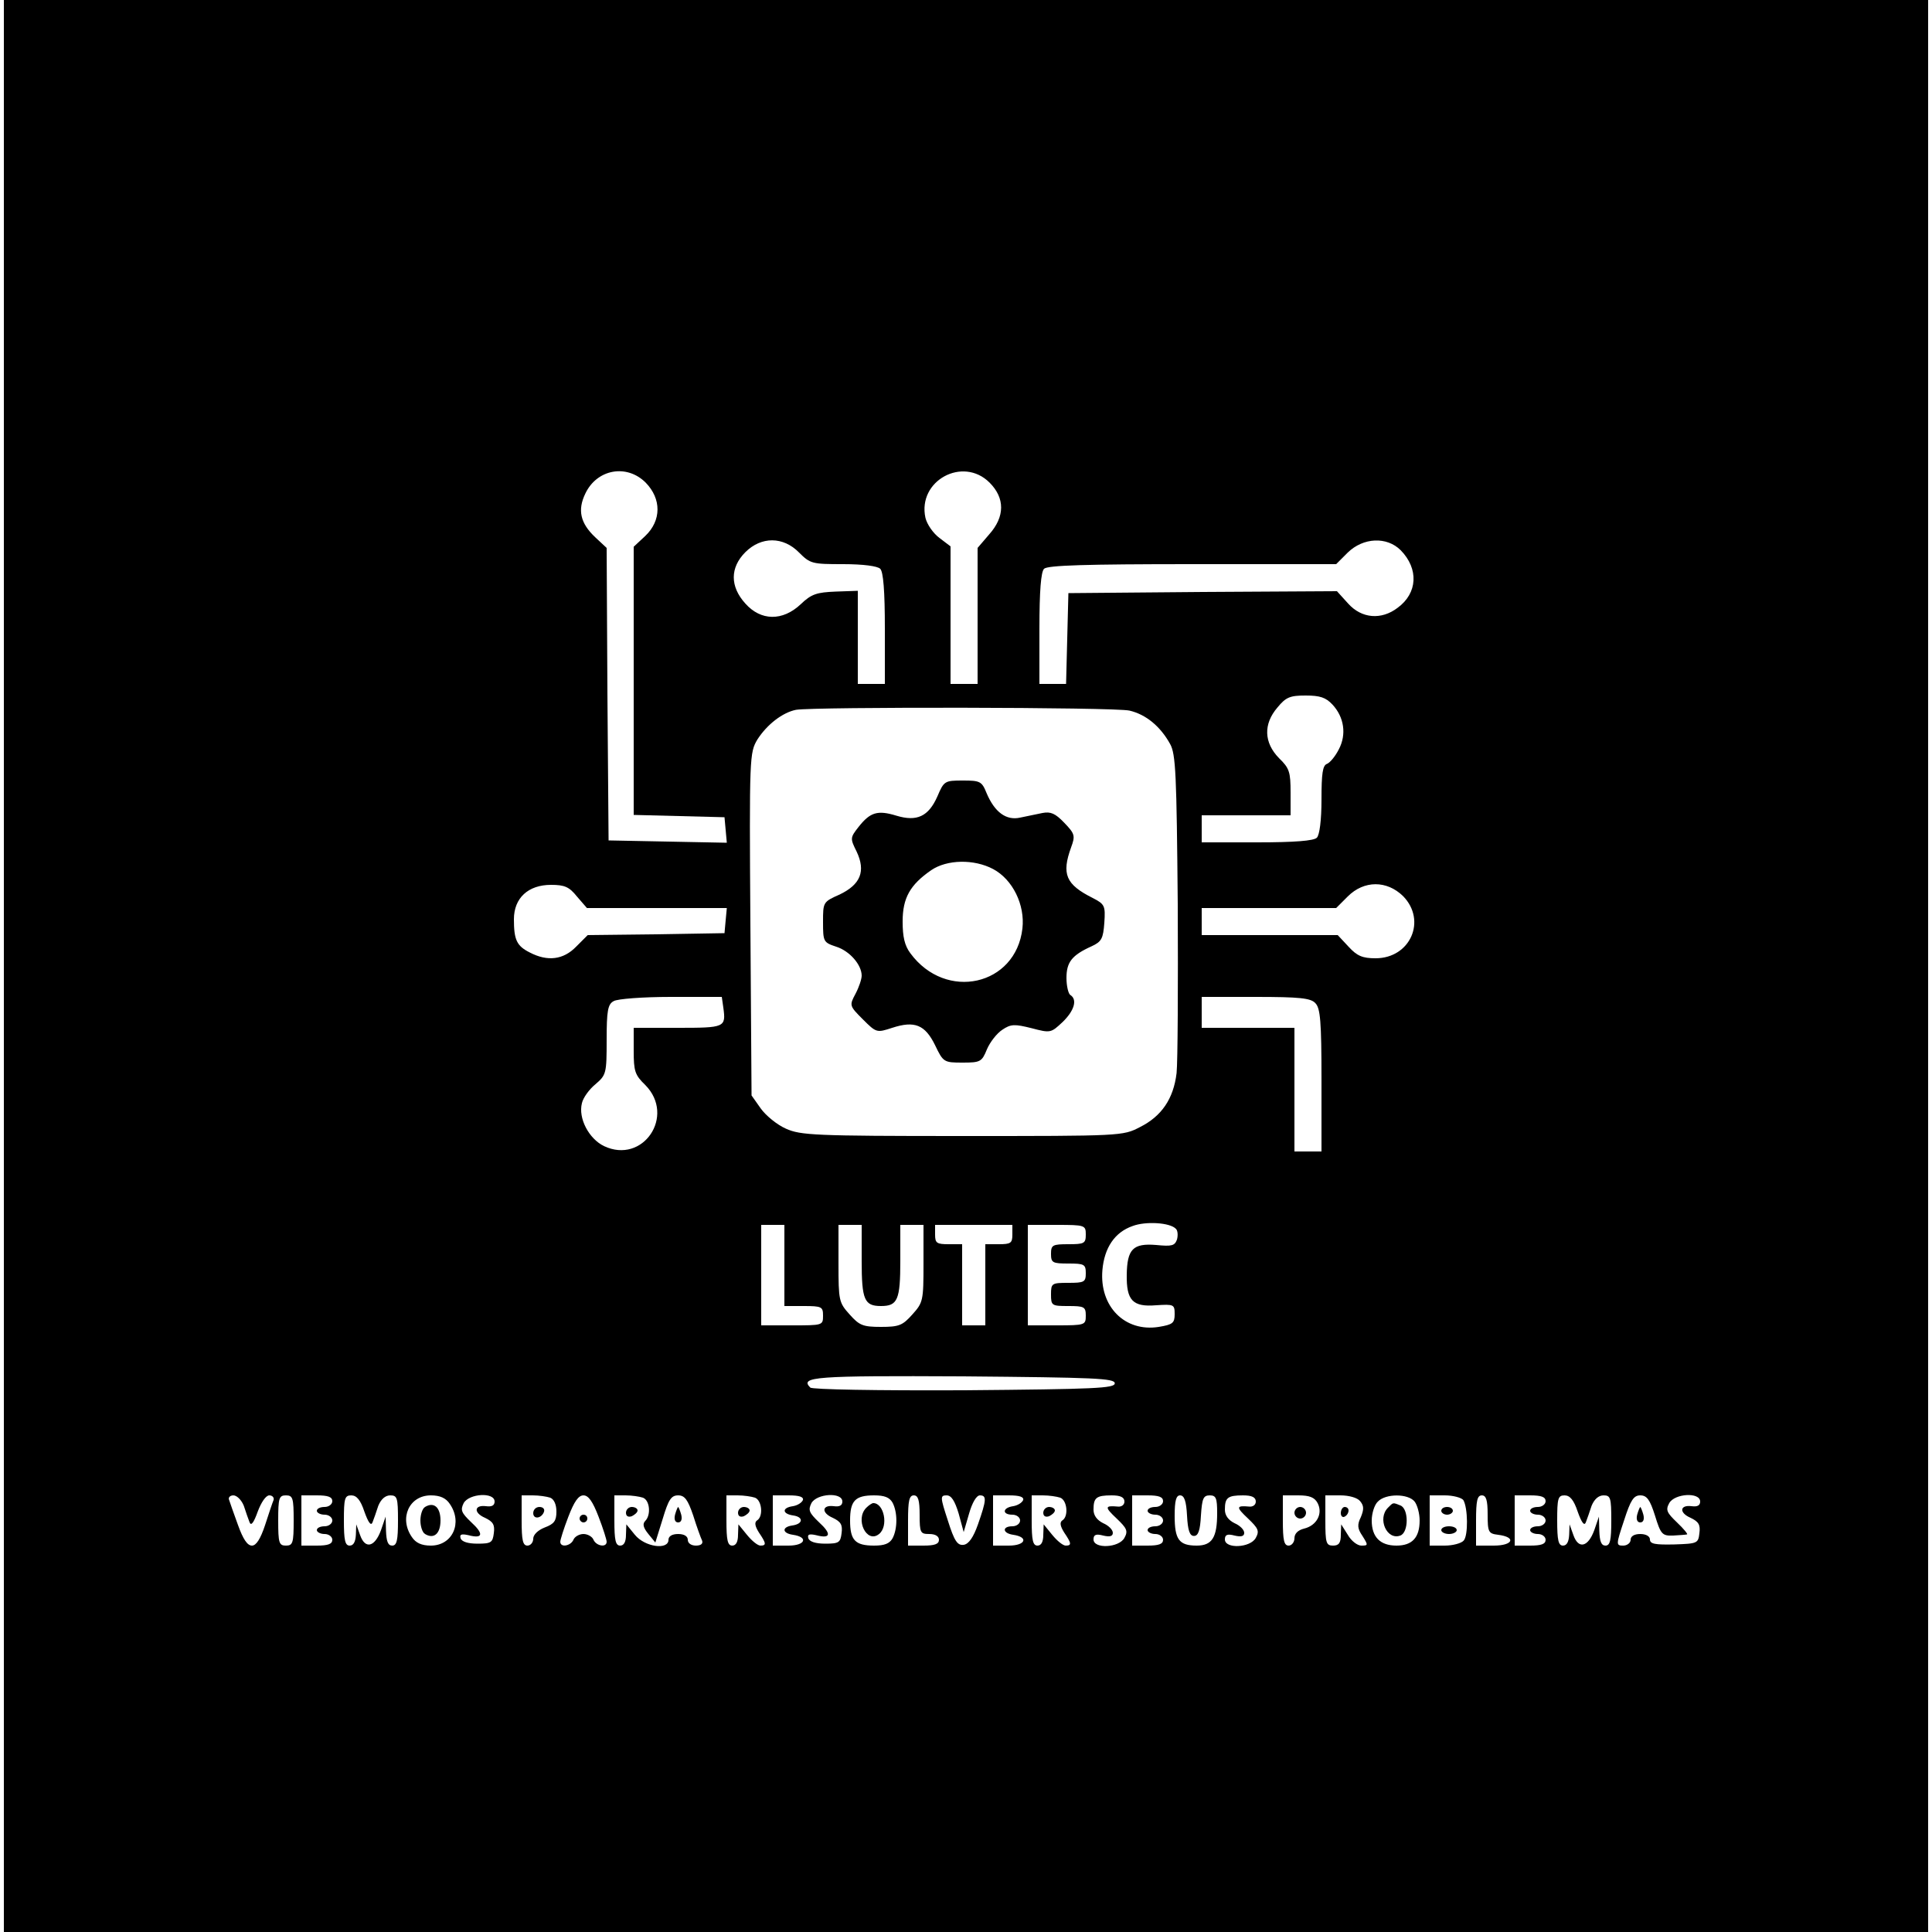 <?xml version="1.0" standalone="no"?>
<!DOCTYPE svg PUBLIC "-//W3C//DTD SVG 20010904//EN"
 "http://www.w3.org/TR/2001/REC-SVG-20010904/DTD/svg10.dtd">
<svg version="1.0" xmlns="http://www.w3.org/2000/svg"
 width="500pt" height="500pt" viewBox="0 0 500 500"
 preserveAspectRatio="xMidYMid meet">

<g transform="translate(0,500) scale(0.1,-0.1)"
fill="#000000" stroke="none">
<path d="M10 2500 l0 -2500 2490 0 2490 0 0 2500 0 2500 -2490 0 -2490 0 0
-2500z m1661 1251 c41 -42 41 -98 -1 -138 l-30 -28 0 -347 0 -347 118 -3 117
-3 3 -33 3 -33 -153 3 -153 3 -3 379 -2 378 -30 28 c-38 36 -46 70 -25 113 30
63 107 77 156 28z m890 0 c40 -40 40 -88 -1 -134 l-30 -35 0 -176 0 -176 -35
0 -35 0 0 178 0 178 -29 22 c-16 12 -32 35 -36 52 -21 96 97 160 166 91z
m-493 -181 c29 -29 34 -30 114 -30 52 0 89 -5 96 -12 8 -8 12 -57 12 -155 l0
-143 -35 0 -35 0 0 121 0 120 -57 -2 c-49 -2 -63 -6 -91 -33 -47 -44 -103 -43
-143 2 -40 44 -40 93 0 133 41 41 98 41 139 -1z m1557 6 c47 -48 44 -111 -8
-149 -42 -32 -93 -28 -128 11 l-29 32 -347 -2 -348 -3 -3 -117 -3 -118 -34 0
-35 0 0 143 c0 98 4 147 12 155 9 9 108 12 384 12 l372 0 30 30 c40 39 101 42
137 6z m-177 -399 c31 -33 37 -78 17 -116 -9 -18 -23 -35 -31 -38 -11 -4 -14
-25 -14 -92 0 -54 -5 -92 -12 -99 -8 -8 -57 -12 -155 -12 l-143 0 0 35 0 35
115 0 115 0 0 59 c0 53 -3 63 -30 89 -39 40 -41 88 -4 131 22 27 33 31 73 31
37 0 52 -5 69 -23z m-525 -16 c43 -10 80 -41 105 -86 15 -26 17 -79 20 -415 1
-212 0 -408 -3 -437 -8 -67 -39 -112 -95 -140 -44 -23 -49 -23 -460 -23 -383
0 -418 2 -456 19 -23 10 -52 34 -65 52 l-24 34 -3 443 c-3 436 -2 444 18 478
25 39 65 70 100 77 47 8 825 7 863 -2z m-1430 -481 l26 -30 181 0 181 0 -3
-32 -3 -33 -177 -3 -177 -2 -30 -30 c-33 -34 -74 -39 -120 -15 -34 17 -41 33
-41 86 0 55 37 89 96 89 35 0 47 -5 67 -30z m2138 1 c62 -63 19 -161 -71 -161
-34 0 -48 6 -70 30 l-28 30 -176 0 -176 0 0 35 0 35 174 0 174 0 30 30 c42 42
101 42 143 1z m-1759 -289 c7 -51 4 -52 -118 -52 l-114 0 0 -59 c0 -53 3 -63
30 -89 79 -80 -6 -206 -107 -158 -39 19 -67 72 -57 111 3 14 19 36 35 49 28
24 29 28 29 115 0 75 3 92 18 100 9 6 76 11 148 11 l132 0 4 -28z m1532 12
c13 -13 16 -46 16 -200 l0 -184 -35 0 -35 0 0 160 0 160 -120 0 -120 0 0 40 0
40 139 0 c114 0 143 -3 155 -16z m-361 -584 c5 -4 6 -17 3 -28 -6 -16 -13 -18
-54 -14 -60 5 -75 -11 -76 -77 -1 -66 15 -84 76 -79 46 3 48 2 48 -23 0 -23
-5 -27 -41 -33 -88 -14 -154 53 -146 147 5 58 32 98 78 114 34 13 97 9 112 -7z
m-1013 -95 l0 -105 50 0 c47 0 50 -2 50 -25 0 -25 -1 -25 -80 -25 l-80 0 0
130 0 130 30 0 30 0 0 -105z m200 12 c0 -101 7 -117 50 -117 43 0 50 16 50
117 l0 93 30 0 30 0 0 -100 c0 -96 -1 -101 -29 -132 -25 -28 -34 -32 -81 -32
-47 0 -56 4 -81 32 -28 31 -29 36 -29 132 l0 100 30 0 30 0 0 -93z m390 68 c0
-22 -4 -25 -35 -25 l-35 0 0 -105 0 -105 -30 0 -30 0 0 105 0 105 -35 0 c-31
0 -35 3 -35 25 l0 25 100 0 100 0 0 -25z m190 0 c0 -23 -4 -25 -45 -25 -41 0
-45 -2 -45 -25 0 -23 4 -25 45 -25 41 0 45 -2 45 -25 0 -23 -4 -25 -45 -25
-43 0 -45 -1 -45 -30 0 -29 2 -30 45 -30 41 0 45 -2 45 -25 0 -24 -2 -25 -75
-25 l-75 0 0 130 0 130 75 0 c73 0 75 -1 75 -25z m75 -385 c0 -13 -51 -15
-389 -18 -229 -1 -394 2 -399 7 -28 28 11 31 396 29 341 -3 392 -5 392 -18z
m-2254 -317 c5 -16 12 -35 15 -43 4 -10 11 0 21 28 9 24 21 42 30 42 8 0 13
-6 11 -12 -3 -7 -13 -37 -22 -65 -12 -36 -23 -53 -34 -53 -12 0 -23 17 -36 53
-10 28 -21 58 -23 65 -3 6 2 12 11 12 9 0 21 -12 27 -27z m129 -38 c0 -58 -2
-65 -20 -65 -18 0 -20 7 -20 65 0 58 2 65 20 65 18 0 20 -7 20 -65z m100 50
c0 -8 -9 -15 -20 -15 -11 0 -20 -4 -20 -10 0 -5 9 -10 20 -10 11 0 20 -7 20
-15 0 -8 -9 -15 -20 -15 -11 0 -20 -4 -20 -10 0 -5 9 -10 20 -10 11 0 20 -7
20 -15 0 -11 -11 -15 -40 -15 l-40 0 0 65 0 65 40 0 c29 0 40 -4 40 -15z m83
-27 c10 -28 17 -38 21 -28 3 8 10 27 15 43 7 17 18 27 31 27 18 0 20 -6 20
-65 0 -51 -3 -65 -15 -65 -11 0 -15 11 -16 38 l-1 37 -12 -35 c-16 -44 -41
-50 -54 -13 l-10 28 -1 -27 c-1 -18 -6 -28 -16 -28 -12 0 -15 14 -15 65 0 57
2 65 19 65 14 0 24 -12 34 -42z m221 20 c34 -49 7 -108 -49 -108 -24 0 -39 7
-49 22 -34 49 -7 108 49 108 24 0 39 -7 49 -22z m116 6 c0 -10 -7 -14 -22 -12
-31 4 -33 -17 -3 -30 21 -10 26 -18 23 -40 -3 -24 -7 -27 -42 -27 -25 0 -41 5
-44 14 -3 10 2 12 20 8 38 -10 41 3 7 34 -25 24 -28 31 -19 49 14 25 80 29 80
4z m144 10 c10 -4 16 -18 16 -36 0 -24 -6 -32 -30 -41 -18 -7 -30 -19 -30 -29
0 -10 -7 -18 -15 -18 -12 0 -15 14 -15 65 l0 65 29 0 c16 0 36 -3 45 -6z m125
-49 c12 -31 21 -60 21 -65 0 -16 -27 -11 -34 5 -3 8 -15 15 -26 15 -11 0 -23
-7 -26 -15 -7 -16 -34 -21 -34 -5 0 5 9 34 21 65 15 39 26 55 39 55 13 0 24
-16 39 -55z m115 49 c18 -7 21 -45 6 -60 -8 -8 -5 -18 8 -34 l18 -22 19 61
c15 50 22 61 40 61 17 0 25 -11 39 -52 9 -29 20 -59 23 -65 3 -8 -3 -13 -16
-13 -12 0 -21 6 -21 15 0 9 -9 15 -25 15 -16 0 -25 -6 -25 -15 0 -27 -61 -19
-87 13 l-22 27 -1 -27 c0 -18 -5 -28 -15 -28 -12 0 -15 14 -15 65 l0 65 29 0
c16 0 36 -3 45 -6z m290 0 c18 -7 22 -49 5 -59 -7 -5 -5 -15 5 -31 19 -28 20
-34 4 -34 -7 0 -22 12 -35 28 l-22 27 -1 -27 c0 -18 -5 -28 -15 -28 -12 0 -15
14 -15 65 l0 65 29 0 c16 0 36 -3 45 -6z m124 -6 c-3 -7 -14 -14 -26 -16 -29
-4 -28 -20 1 -24 27 -4 26 -22 -3 -26 -27 -4 -26 -20 2 -24 41 -6 32 -28 -11
-28 l-41 0 0 65 0 65 41 0 c28 0 39 -4 37 -12z m102 -4 c0 -10 -7 -14 -22 -12
-31 4 -33 -17 -3 -30 21 -10 26 -18 23 -40 -3 -24 -7 -27 -42 -27 -25 0 -41 5
-44 14 -3 10 2 12 20 8 38 -10 41 3 7 34 -25 24 -28 31 -19 49 14 25 80 29 80
4z m130 -3 c13 -25 13 -67 0 -92 -8 -14 -21 -19 -48 -19 -49 0 -62 14 -62 65
0 51 13 65 62 65 27 0 40 -5 48 -19z m70 -31 c0 -47 2 -50 25 -50 16 0 25 -6
25 -15 0 -11 -11 -15 -40 -15 l-40 0 0 65 c0 51 3 65 15 65 11 0 15 -12 15
-50z m101 3 l13 -48 14 48 c8 28 19 47 28 47 18 0 17 -12 -5 -75 -12 -34 -24
-51 -37 -53 -16 -2 -24 9 -41 63 -20 61 -20 65 -3 65 12 0 21 -14 31 -47z
m167 35 c-3 -7 -14 -14 -26 -16 -28 -4 -29 -22 -2 -22 11 0 20 -7 20 -15 0 -8
-9 -15 -20 -15 -27 0 -26 -18 2 -22 41 -6 32 -28 -11 -28 l-41 0 0 65 0 65 41
0 c28 0 39 -4 37 -12z m96 6 c18 -7 22 -49 5 -59 -7 -5 -5 -15 5 -31 19 -28
20 -34 4 -34 -7 0 -22 12 -35 28 l-22 27 -1 -27 c0 -18 -5 -28 -15 -28 -12 0
-15 14 -15 65 l0 65 29 0 c16 0 36 -3 45 -6z m166 -10 c0 -9 -8 -14 -17 -13
-34 3 -35 -1 -3 -31 26 -25 30 -32 20 -50 -14 -26 -80 -29 -80 -4 0 12 6 15
25 10 17 -4 25 -2 25 7 0 8 -11 19 -25 25 -16 8 -25 20 -25 35 0 31 7 37 47
37 23 0 33 -5 33 -16z m100 1 c0 -8 -9 -15 -20 -15 -11 0 -20 -4 -20 -10 0 -5
9 -10 20 -10 11 0 20 -7 20 -15 0 -8 -9 -15 -20 -15 -11 0 -20 -4 -20 -10 0
-5 9 -10 20 -10 11 0 20 -7 20 -15 0 -11 -11 -15 -40 -15 l-40 0 0 65 0 65 40
0 c29 0 40 -4 40 -15z m62 -37 c2 -39 7 -53 18 -53 11 0 16 14 18 53 3 44 6
52 23 52 16 0 19 -7 19 -46 0 -63 -13 -84 -53 -84 -46 0 -57 16 -57 77 0 40 4
53 14 53 11 0 16 -15 18 -52z m178 36 c0 -9 -8 -14 -17 -13 -34 3 -35 -1 -3
-31 26 -25 30 -32 20 -50 -14 -26 -80 -29 -80 -4 0 12 6 15 25 10 17 -4 25 -2
25 7 0 8 -11 19 -25 25 -16 8 -25 20 -25 35 0 31 7 37 47 37 23 0 33 -5 33
-16z m160 -4 c14 -27 -2 -58 -35 -66 -16 -4 -25 -13 -25 -25 0 -10 -7 -19 -15
-19 -12 0 -15 14 -15 65 l0 65 40 0 c29 0 42 -5 50 -20z m110 5 c10 -12 10
-21 2 -41 -10 -20 -9 -30 4 -49 15 -24 15 -25 -3 -25 -10 0 -26 12 -35 28
l-17 27 -1 -27 c0 -21 -5 -28 -20 -28 -18 0 -20 7 -20 65 l0 65 39 0 c22 0 44
-6 51 -15z m141 -1 c7 -9 13 -31 13 -49 0 -44 -19 -65 -60 -65 -42 0 -64 22
-64 65 0 18 7 41 16 49 20 21 78 21 95 0z m126 4 c12 -20 13 -92 1 -105 -6 -7
-28 -13 -49 -13 l-39 0 0 65 0 65 39 0 c22 0 43 -6 48 -12z m63 -37 c0 -46 2
-50 27 -53 48 -6 39 -28 -11 -28 l-46 0 0 65 c0 51 3 65 15 65 11 0 15 -12 15
-49z m150 34 c0 -8 -9 -15 -20 -15 -11 0 -20 -4 -20 -10 0 -5 9 -10 20 -10 11
0 20 -7 20 -15 0 -8 -9 -15 -20 -15 -11 0 -20 -4 -20 -10 0 -5 9 -10 20 -10
11 0 20 -7 20 -15 0 -11 -11 -15 -40 -15 l-40 0 0 65 0 65 40 0 c29 0 40 -4
40 -15z m83 -27 c10 -28 17 -38 21 -28 3 8 10 27 15 43 7 17 18 27 31 27 18 0
20 -6 20 -65 0 -51 -3 -65 -15 -65 -11 0 -15 11 -16 38 l-1 37 -12 -35 c-16
-44 -41 -50 -54 -13 l-10 28 -1 -27 c-1 -18 -6 -28 -16 -28 -12 0 -15 14 -15
65 0 57 2 65 19 65 14 0 24 -12 34 -42z m200 -10 c15 -49 19 -53 47 -52 16 1
33 2 36 3 3 0 -8 14 -26 31 -26 25 -30 32 -20 50 14 25 80 29 80 4 0 -10 -7
-14 -22 -12 -31 4 -33 -17 -3 -30 21 -10 26 -18 23 -40 -3 -26 -5 -27 -65 -29
-49 -1 -63 1 -63 13 0 8 -10 14 -25 14 -16 0 -25 -6 -25 -15 0 -8 -9 -15 -19
-15 -19 0 -19 2 2 65 17 53 25 65 42 65 17 0 25 -11 38 -52z"/>
<path d="M2426 2939 c-23 -52 -53 -66 -106 -50 -49 15 -68 9 -98 -29 -22 -28
-22 -30 -5 -64 24 -51 10 -85 -44 -111 -43 -19 -43 -20 -43 -71 0 -51 1 -53
34 -64 35 -11 66 -47 66 -75 0 -9 -7 -30 -16 -47 -16 -30 -16 -31 19 -66 35
-35 36 -35 76 -22 58 19 85 8 111 -45 21 -44 23 -45 71 -45 46 0 50 2 63 34 8
19 26 42 40 51 22 15 32 15 76 4 49 -13 50 -12 80 16 30 29 39 58 20 70 -5 3
-10 23 -10 44 0 41 14 59 65 82 26 12 30 20 33 61 3 44 1 48 -30 64 -70 35
-81 62 -56 131 11 30 10 35 -18 64 -23 24 -35 29 -56 25 -16 -3 -42 -9 -58
-12 -36 -8 -66 14 -87 64 -12 30 -17 32 -61 32 -47 0 -49 -1 -66 -41z m144
-188 c51 -27 83 -93 76 -154 -17 -148 -198 -189 -290 -64 -15 20 -20 43 -20
82 0 61 19 95 74 133 41 28 111 29 160 3z"/>
<path d="M1100 1100 c-7 -4 -12 -20 -12 -35 0 -15 5 -31 12 -35 23 -14 40 1
40 35 0 34 -17 49 -40 35z"/>
<path d="M1380 1084 c0 -17 22 -14 28 4 2 7 -3 12 -12 12 -9 0 -16 -7 -16 -16z"/>
<path d="M1500 1070 c0 -5 5 -10 10 -10 6 0 10 5 10 10 0 6 -4 10 -10 10 -5 0
-10 -4 -10 -10z"/>
<path d="M1620 1085 c0 -9 6 -12 15 -9 8 4 15 10 15 15 0 5 -7 9 -15 9 -8 0
-15 -7 -15 -15z"/>
<path d="M1747 1080 c-3 -12 0 -20 8 -20 8 0 11 8 8 20 -3 11 -7 20 -8 20 -1
0 -5 -9 -8 -20z"/>
<path d="M1910 1085 c0 -9 6 -12 15 -9 8 4 15 10 15 15 0 5 -7 9 -15 9 -8 0
-15 -7 -15 -15z"/>
<path d="M2242 1098 c-30 -30 1 -94 33 -68 25 20 13 80 -15 80 -3 0 -11 -5
-18 -12z"/>
<path d="M2700 1085 c0 -9 6 -12 15 -9 8 4 15 10 15 15 0 5 -7 9 -15 9 -8 0
-15 -7 -15 -15z"/>
<path d="M3350 1085 c0 -8 7 -15 15 -15 8 0 15 7 15 15 0 8 -7 15 -15 15 -8 0
-15 -7 -15 -15z"/>
<path d="M3470 1084 c0 -8 5 -12 10 -9 6 3 10 10 10 16 0 5 -4 9 -10 9 -5 0
-10 -7 -10 -16z"/>
<path d="M3592 1098 c-28 -28 -3 -85 32 -72 22 8 22 70 0 78 -20 8 -18 8 -32
-6z"/>
<path d="M3730 1090 c0 -5 7 -10 15 -10 8 0 15 5 15 10 0 6 -7 10 -15 10 -8 0
-15 -4 -15 -10z"/>
<path d="M3730 1040 c0 -5 9 -10 20 -10 11 0 20 5 20 10 0 6 -9 10 -20 10 -11
0 -20 -4 -20 -10z"/>
<path d="M4237 1080 c-3 -12 0 -20 8 -20 8 0 11 8 8 20 -3 11 -7 20 -8 20 -1
0 -5 -9 -8 -20z"/>
</g>
</svg>
